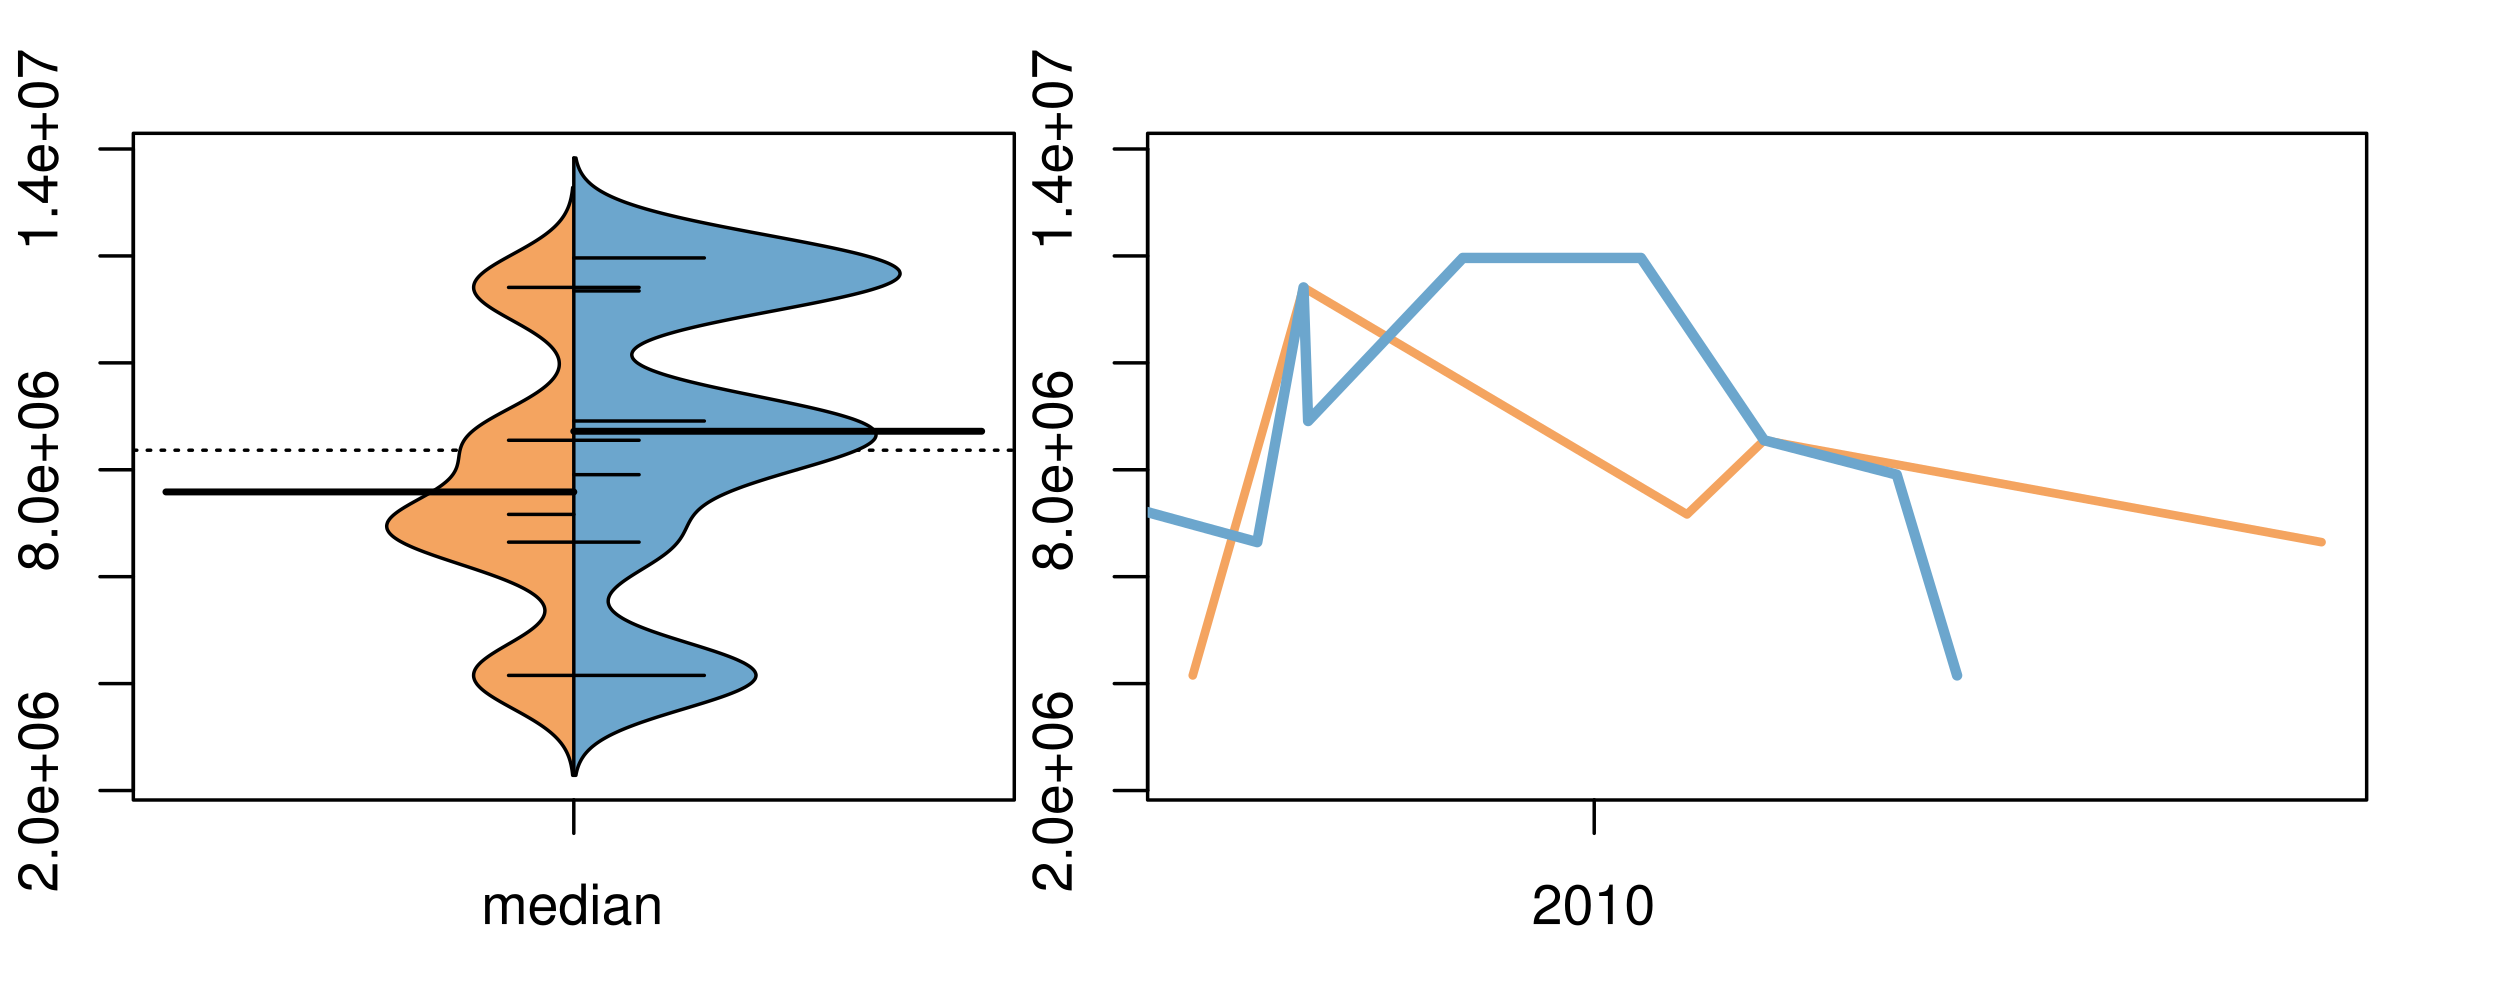 <?xml version="1.0" encoding="UTF-8"?>
<svg xmlns="http://www.w3.org/2000/svg" xmlns:xlink="http://www.w3.org/1999/xlink" width="540pt" height="216pt" viewBox="0 0 540 216" version="1.1">
<defs>
<g>
<symbol overflow="visible" id="glyph0-0">
<path style="stroke:none;" d="M -1.047 -6.078 L -1.047 -1.594 C -1.734 -1.703 -2.188 -2.094 -2.797 -3.125 L -3.438 -4.328 C -4.094 -5.516 -4.969 -6.125 -6.016 -6.125 C -6.719 -6.125 -7.375 -5.844 -7.844 -5.344 C -8.297 -4.844 -8.516 -4.219 -8.516 -3.406 C -8.516 -2.328 -8.125 -1.531 -7.406 -1.062 C -6.953 -0.75 -6.422 -0.625 -5.562 -0.594 L -5.562 -1.656 C -6.125 -1.688 -6.484 -1.766 -6.75 -1.906 C -7.266 -2.188 -7.578 -2.734 -7.578 -3.375 C -7.578 -4.328 -6.906 -5.047 -5.984 -5.047 C -5.312 -5.047 -4.734 -4.656 -4.312 -3.906 L -3.688 -2.797 C -2.672 -1.016 -1.875 -0.5 0 -0.406 L 0 -6.078 Z M -1.047 -6.078 "/>
</symbol>
<symbol overflow="visible" id="glyph0-1">
<path style="stroke:none;" d="M -1.25 -2.297 L -1.25 -1.047 L 0 -1.047 L 0 -2.297 Z M -1.25 -2.297 "/>
</symbol>
<symbol overflow="visible" id="glyph0-2">
<path style="stroke:none;" d="M -8.516 -3.297 C -8.516 -2.516 -8.156 -1.781 -7.578 -1.344 C -6.828 -0.797 -5.688 -0.516 -4.109 -0.516 C -1.25 -0.516 0.281 -1.469 0.281 -3.297 C 0.281 -5.094 -1.25 -6.078 -4.047 -6.078 C -5.703 -6.078 -6.797 -5.812 -7.578 -5.25 C -8.172 -4.812 -8.516 -4.109 -8.516 -3.297 Z M -7.578 -3.297 C -7.578 -4.438 -6.422 -5 -4.141 -5 C -1.734 -5 -0.594 -4.453 -0.594 -3.281 C -0.594 -2.156 -1.781 -1.594 -4.109 -1.594 C -6.438 -1.594 -7.578 -2.156 -7.578 -3.297 Z M -7.578 -3.297 "/>
</symbol>
<symbol overflow="visible" id="glyph0-3">
<path style="stroke:none;" d="M -2.812 -6.156 C -3.766 -6.156 -4.344 -6.078 -4.812 -5.906 C -5.844 -5.5 -6.469 -4.531 -6.469 -3.359 C -6.469 -1.609 -5.125 -0.484 -3.062 -0.484 C -1 -0.484 0.281 -1.578 0.281 -3.344 C 0.281 -4.781 -0.547 -5.766 -1.906 -6.031 L -1.906 -5.016 C -1.078 -4.734 -0.641 -4.172 -0.641 -3.375 C -0.641 -2.734 -0.938 -2.203 -1.469 -1.859 C -1.828 -1.625 -2.188 -1.531 -2.812 -1.531 Z M -3.625 -1.547 C -4.781 -1.625 -5.547 -2.344 -5.547 -3.344 C -5.547 -4.328 -4.734 -5.094 -3.703 -5.094 C -3.672 -5.094 -3.641 -5.094 -3.625 -5.078 Z M -3.625 -1.547 "/>
</symbol>
<symbol overflow="visible" id="glyph0-4">
<path style="stroke:none;" d="M -3.203 -6.406 L -3.203 -3.922 L -5.688 -3.922 L -5.688 -3.078 L -3.203 -3.078 L -3.203 -0.594 L -2.359 -0.594 L -2.359 -3.078 L 0.125 -3.078 L 0.125 -3.922 L -2.359 -3.922 L -2.359 -6.406 Z M -3.203 -6.406 "/>
</symbol>
<symbol overflow="visible" id="glyph0-5">
<path style="stroke:none;" d="M -6.281 -5.969 C -7.688 -5.766 -8.516 -4.859 -8.516 -3.562 C -8.516 -2.625 -8.047 -1.781 -7.297 -1.281 C -6.469 -0.75 -5.422 -0.516 -3.875 -0.516 C -2.453 -0.516 -1.531 -0.734 -0.781 -1.234 C -0.094 -1.688 0.281 -2.438 0.281 -3.375 C 0.281 -4.984 -0.922 -6.156 -2.594 -6.156 C -4.172 -6.156 -5.297 -5.078 -5.297 -3.547 C -5.297 -2.719 -4.969 -2.047 -4.344 -1.594 C -6.422 -1.609 -7.578 -2.281 -7.578 -3.484 C -7.578 -4.234 -7.109 -4.75 -6.281 -4.922 Z M -4.359 -3.422 C -4.359 -4.438 -3.641 -5.078 -2.516 -5.078 C -1.438 -5.078 -0.656 -4.359 -0.656 -3.391 C -0.656 -2.406 -1.469 -1.656 -2.562 -1.656 C -3.625 -1.656 -4.359 -2.375 -4.359 -3.422 Z M -4.359 -3.422 "/>
</symbol>
<symbol overflow="visible" id="glyph0-6">
<path style="stroke:none;" d="M -4.469 -4.688 C -5 -5.562 -5.438 -5.859 -6.234 -5.859 C -7.578 -5.859 -8.516 -4.812 -8.516 -3.297 C -8.516 -1.797 -7.578 -0.75 -6.234 -0.75 C -5.453 -0.75 -5.016 -1.031 -4.469 -1.891 C -4.016 -0.922 -3.297 -0.438 -2.359 -0.438 C -0.797 -0.438 0.281 -1.625 0.281 -3.297 C 0.281 -4.984 -0.797 -6.156 -2.359 -6.156 C -3.297 -6.156 -4.016 -5.672 -4.469 -4.688 Z M -7.578 -3.297 C -7.578 -4.203 -7.047 -4.781 -6.219 -4.781 C -5.422 -4.781 -4.891 -4.188 -4.891 -3.297 C -4.891 -2.406 -5.422 -1.828 -6.234 -1.828 C -7.047 -1.828 -7.578 -2.406 -7.578 -3.297 Z M -4.016 -3.297 C -4.016 -4.359 -3.344 -5.078 -2.344 -5.078 C -1.328 -5.078 -0.656 -4.359 -0.656 -3.281 C -0.656 -2.25 -1.344 -1.531 -2.344 -1.531 C -3.344 -1.531 -4.016 -2.25 -4.016 -3.297 Z M -4.016 -3.297 "/>
</symbol>
<symbol overflow="visible" id="glyph0-7">
<path style="stroke:none;" d="M -6.062 -3.109 L 0 -3.109 L 0 -4.156 L -8.516 -4.156 L -8.516 -3.469 C -7.203 -3.094 -7.016 -2.859 -6.812 -1.219 L -6.062 -1.219 Z M -6.062 -3.109 "/>
</symbol>
<symbol overflow="visible" id="glyph0-8">
<path style="stroke:none;" d="M -2.047 -3.922 L 0 -3.922 L 0 -4.984 L -2.047 -4.984 L -2.047 -6.234 L -2.984 -6.234 L -2.984 -4.984 L -8.516 -4.984 L -8.516 -4.203 L -3.156 -0.344 L -2.047 -0.344 Z M -2.984 -3.922 L -2.984 -1.266 L -6.703 -3.922 Z M -2.984 -3.922 "/>
</symbol>
<symbol overflow="visible" id="glyph0-9">
<path style="stroke:none;" d="M -8.516 -6.234 L -8.516 -0.547 L -7.469 -0.547 L -7.469 -5.141 C -4.578 -3.125 -2.797 -2.297 0 -1.656 L 0 -2.781 C -2.719 -3.25 -5.062 -4.312 -7.625 -6.234 Z M -8.516 -6.234 "/>
</symbol>
<symbol overflow="visible" id="glyph0-10">
<path style="stroke:none;" d="M -8.75 -5.938 L -8.75 -4.938 L -5.5 -4.938 C -6.125 -4.531 -6.469 -3.859 -6.469 -3.016 C -6.469 -1.375 -5.156 -0.312 -3.156 -0.312 C -1.031 -0.312 0.281 -1.359 0.281 -3.047 C 0.281 -3.906 -0.047 -4.516 -0.828 -5.047 L 0 -5.047 L 0 -5.938 Z M -5.531 -3.188 C -5.531 -4.266 -4.578 -4.938 -3.078 -4.938 C -1.625 -4.938 -0.656 -4.25 -0.656 -3.188 C -0.656 -2.094 -1.625 -1.359 -3.094 -1.359 C -4.562 -1.359 -5.531 -2.094 -5.531 -3.188 Z M -5.531 -3.188 "/>
</symbol>
<symbol overflow="visible" id="glyph0-11">
<path style="stroke:none;" d="M -6.281 -3.094 L -6.281 -2.047 L -7.266 -2.047 C -7.688 -2.047 -7.906 -2.297 -7.906 -2.75 C -7.906 -2.828 -7.906 -2.875 -7.891 -3.094 L -8.719 -3.094 C -8.766 -2.875 -8.781 -2.734 -8.781 -2.531 C -8.781 -1.609 -8.25 -1.062 -7.359 -1.062 L -6.281 -1.062 L -6.281 -0.219 L -5.469 -0.219 L -5.469 -1.062 L 0 -1.062 L 0 -2.047 L -5.469 -2.047 L -5.469 -3.094 Z M -6.281 -3.094 "/>
</symbol>
<symbol overflow="visible" id="glyph0-12">
<path style="stroke:none;" d="M 1.516 -6.938 L 1.516 0.266 L 2.109 0.266 L 2.109 -6.938 Z M 1.516 -6.938 "/>
</symbol>
<symbol overflow="visible" id="glyph0-13">
<path style="stroke:none;" d="M -6.469 -3.266 C -6.469 -1.5 -5.203 -0.438 -3.094 -0.438 C -0.984 -0.438 0.281 -1.484 0.281 -3.281 C 0.281 -5.047 -0.984 -6.125 -3.047 -6.125 C -5.219 -6.125 -6.469 -5.078 -6.469 -3.266 Z M -5.547 -3.281 C -5.547 -4.406 -4.625 -5.078 -3.062 -5.078 C -1.578 -5.078 -0.641 -4.375 -0.641 -3.281 C -0.641 -2.156 -1.578 -1.469 -3.094 -1.469 C -4.609 -1.469 -5.547 -2.156 -5.547 -3.281 Z M -5.547 -3.281 "/>
</symbol>
<symbol overflow="visible" id="glyph0-14">
<path style="stroke:none;" d="M -8.75 -1.828 L -8.75 -0.812 L 0 -0.812 L 0 -1.828 Z M -8.75 -1.828 "/>
</symbol>
<symbol overflow="visible" id="glyph0-15">
<path style="stroke:none;" d="M 0 -3.422 L -6.281 -5.828 L -6.281 -4.703 L -1.188 -2.922 L -6.281 -1.25 L -6.281 -0.125 L 0 -2.328 Z M 0 -3.422 "/>
</symbol>
<symbol overflow="visible" id="glyph0-16">
<path style="stroke:none;" d="M -0.594 -6.422 C -0.562 -6.312 -0.562 -6.266 -0.562 -6.203 C -0.562 -5.859 -0.75 -5.656 -1.062 -5.656 L -4.75 -5.656 C -5.875 -5.656 -6.469 -4.844 -6.469 -3.297 C -6.469 -2.391 -6.203 -1.625 -5.734 -1.219 C -5.406 -0.922 -5.047 -0.797 -4.422 -0.781 L -4.422 -1.781 C -5.203 -1.875 -5.547 -2.328 -5.547 -3.266 C -5.547 -4.156 -5.203 -4.672 -4.609 -4.672 L -4.344 -4.672 C -3.922 -4.672 -3.75 -4.422 -3.641 -3.625 C -3.469 -2.203 -3.422 -1.984 -3.266 -1.609 C -2.969 -0.875 -2.406 -0.5 -1.578 -0.5 C -0.438 -0.5 0.281 -1.297 0.281 -2.562 C 0.281 -3.359 0 -4 -0.641 -4.703 C -0.016 -4.781 0.281 -5.094 0.281 -5.734 C 0.281 -5.938 0.25 -6.094 0.172 -6.422 Z M -1.984 -4.672 C -1.641 -4.672 -1.438 -4.578 -1.156 -4.266 C -0.797 -3.859 -0.594 -3.375 -0.594 -2.781 C -0.594 -2 -0.969 -1.547 -1.609 -1.547 C -2.266 -1.547 -2.609 -1.984 -2.766 -3.062 C -2.906 -4.109 -2.953 -4.328 -3.109 -4.672 Z M -1.984 -4.672 "/>
</symbol>
<symbol overflow="visible" id="glyph0-17">
<path style="stroke:none;" d="M 0 -5.781 L -6.281 -5.781 L -6.281 -4.781 L -2.719 -4.781 C -1.438 -4.781 -0.594 -4.109 -0.594 -3.078 C -0.594 -2.281 -1.078 -1.781 -1.844 -1.781 L -6.281 -1.781 L -6.281 -0.781 L -1.438 -0.781 C -0.391 -0.781 0.281 -1.562 0.281 -2.781 C 0.281 -3.703 -0.047 -4.297 -0.875 -4.891 L 0 -4.891 Z M 0 -5.781 "/>
</symbol>
<symbol overflow="visible" id="glyph1-0">
<path style="stroke:none;" d="M 0.844 -6.281 L 0.844 0 L 1.844 0 L 1.844 -3.953 C 1.844 -4.859 2.516 -5.594 3.328 -5.594 C 4.062 -5.594 4.484 -5.141 4.484 -4.328 L 4.484 0 L 5.5 0 L 5.5 -3.953 C 5.5 -4.859 6.156 -5.594 6.969 -5.594 C 7.703 -5.594 8.141 -5.125 8.141 -4.328 L 8.141 0 L 9.141 0 L 9.141 -4.719 C 9.141 -5.844 8.5 -6.469 7.312 -6.469 C 6.484 -6.469 5.969 -6.219 5.391 -5.516 C 5.016 -6.188 4.516 -6.469 3.703 -6.469 C 2.859 -6.469 2.297 -6.156 1.766 -5.406 L 1.766 -6.281 Z M 0.844 -6.281 "/>
</symbol>
<symbol overflow="visible" id="glyph1-1">
<path style="stroke:none;" d="M 6.156 -2.812 C 6.156 -3.766 6.078 -4.344 5.906 -4.812 C 5.5 -5.844 4.531 -6.469 3.359 -6.469 C 1.609 -6.469 0.484 -5.125 0.484 -3.062 C 0.484 -1 1.578 0.281 3.344 0.281 C 4.781 0.281 5.766 -0.547 6.031 -1.906 L 5.016 -1.906 C 4.734 -1.078 4.172 -0.641 3.375 -0.641 C 2.734 -0.641 2.203 -0.938 1.859 -1.469 C 1.625 -1.828 1.531 -2.188 1.531 -2.812 Z M 1.547 -3.625 C 1.625 -4.781 2.344 -5.547 3.344 -5.547 C 4.328 -5.547 5.094 -4.734 5.094 -3.703 C 5.094 -3.672 5.094 -3.641 5.078 -3.625 Z M 1.547 -3.625 "/>
</symbol>
<symbol overflow="visible" id="glyph1-2">
<path style="stroke:none;" d="M 5.938 -8.75 L 4.938 -8.75 L 4.938 -5.5 C 4.531 -6.125 3.859 -6.469 3.016 -6.469 C 1.375 -6.469 0.312 -5.156 0.312 -3.156 C 0.312 -1.031 1.359 0.281 3.047 0.281 C 3.906 0.281 4.516 -0.047 5.047 -0.828 L 5.047 0 L 5.938 0 Z M 3.188 -5.531 C 4.266 -5.531 4.938 -4.578 4.938 -3.078 C 4.938 -1.625 4.25 -0.656 3.188 -0.656 C 2.094 -0.656 1.359 -1.625 1.359 -3.094 C 1.359 -4.562 2.094 -5.531 3.188 -5.531 Z M 3.188 -5.531 "/>
</symbol>
<symbol overflow="visible" id="glyph1-3">
<path style="stroke:none;" d="M 1.797 -6.281 L 0.797 -6.281 L 0.797 0 L 1.797 0 Z M 1.797 -8.75 L 0.797 -8.75 L 0.797 -7.484 L 1.797 -7.484 Z M 1.797 -8.75 "/>
</symbol>
<symbol overflow="visible" id="glyph1-4">
<path style="stroke:none;" d="M 6.422 -0.594 C 6.312 -0.562 6.266 -0.562 6.203 -0.562 C 5.859 -0.562 5.656 -0.75 5.656 -1.062 L 5.656 -4.75 C 5.656 -5.875 4.844 -6.469 3.297 -6.469 C 2.391 -6.469 1.625 -6.203 1.219 -5.734 C 0.922 -5.406 0.797 -5.047 0.781 -4.422 L 1.781 -4.422 C 1.875 -5.203 2.328 -5.547 3.266 -5.547 C 4.156 -5.547 4.672 -5.203 4.672 -4.609 L 4.672 -4.344 C 4.672 -3.922 4.422 -3.75 3.625 -3.641 C 2.203 -3.469 1.984 -3.422 1.609 -3.266 C 0.875 -2.969 0.5 -2.406 0.5 -1.578 C 0.5 -0.438 1.297 0.281 2.562 0.281 C 3.359 0.281 4 0 4.703 -0.641 C 4.781 -0.016 5.094 0.281 5.734 0.281 C 5.938 0.281 6.094 0.25 6.422 0.172 Z M 4.672 -1.984 C 4.672 -1.641 4.578 -1.438 4.266 -1.156 C 3.859 -0.797 3.375 -0.594 2.781 -0.594 C 2 -0.594 1.547 -0.969 1.547 -1.609 C 1.547 -2.266 1.984 -2.609 3.062 -2.766 C 4.109 -2.906 4.328 -2.953 4.672 -3.109 Z M 4.672 -1.984 "/>
</symbol>
<symbol overflow="visible" id="glyph1-5">
<path style="stroke:none;" d="M 0.844 -6.281 L 0.844 0 L 1.844 0 L 1.844 -3.469 C 1.844 -4.75 2.516 -5.594 3.547 -5.594 C 4.344 -5.594 4.844 -5.109 4.844 -4.359 L 4.844 0 L 5.844 0 L 5.844 -4.75 C 5.844 -5.797 5.062 -6.469 3.859 -6.469 C 2.922 -6.469 2.312 -6.109 1.766 -5.234 L 1.766 -6.281 Z M 0.844 -6.281 "/>
</symbol>
<symbol overflow="visible" id="glyph1-6">
<path style="stroke:none;" d="M 6.078 -1.047 L 1.594 -1.047 C 1.703 -1.734 2.094 -2.188 3.125 -2.797 L 4.328 -3.438 C 5.516 -4.094 6.125 -4.969 6.125 -6.016 C 6.125 -6.719 5.844 -7.375 5.344 -7.844 C 4.844 -8.297 4.219 -8.516 3.406 -8.516 C 2.328 -8.516 1.531 -8.125 1.062 -7.406 C 0.75 -6.953 0.625 -6.422 0.594 -5.562 L 1.656 -5.562 C 1.688 -6.125 1.766 -6.484 1.906 -6.75 C 2.188 -7.266 2.734 -7.578 3.375 -7.578 C 4.328 -7.578 5.047 -6.906 5.047 -5.984 C 5.047 -5.312 4.656 -4.734 3.906 -4.312 L 2.797 -3.688 C 1.016 -2.672 0.5 -1.875 0.406 0 L 6.078 0 Z M 6.078 -1.047 "/>
</symbol>
<symbol overflow="visible" id="glyph1-7">
<path style="stroke:none;" d="M 3.297 -8.516 C 2.516 -8.516 1.781 -8.156 1.344 -7.578 C 0.797 -6.828 0.516 -5.688 0.516 -4.109 C 0.516 -1.25 1.469 0.281 3.297 0.281 C 5.094 0.281 6.078 -1.25 6.078 -4.047 C 6.078 -5.703 5.812 -6.797 5.25 -7.578 C 4.812 -8.172 4.109 -8.516 3.297 -8.516 Z M 3.297 -7.578 C 4.438 -7.578 5 -6.422 5 -4.141 C 5 -1.734 4.453 -0.594 3.281 -0.594 C 2.156 -0.594 1.594 -1.781 1.594 -4.109 C 1.594 -6.438 2.156 -7.578 3.297 -7.578 Z M 3.297 -7.578 "/>
</symbol>
<symbol overflow="visible" id="glyph1-8">
<path style="stroke:none;" d="M 3.109 -6.062 L 3.109 0 L 4.156 0 L 4.156 -8.516 L 3.469 -8.516 C 3.094 -7.203 2.859 -7.016 1.219 -6.812 L 1.219 -6.062 Z M 3.109 -6.062 "/>
</symbol>
</g>
<clipPath id="clip1">
  <path d="M 28.801 28.801 L 220.086 28.801 L 220.086 173.801 L 28.801 173.801 Z M 28.801 28.801 "/>
</clipPath>
<clipPath id="clip2">
  <path d="M 247.887 28.801 L 512.199 28.801 L 512.199 173.801 L 247.887 173.801 Z M 247.887 28.801 "/>
</clipPath>
<clipPath id="clip3">
  <path d="M 233.484 14.398 L 526.598 14.398 L 526.598 188.199 L 233.484 188.199 Z M 233.484 14.398 "/>
</clipPath>
<clipPath id="clip4">
  <path d="M 247.887 28.801 L 512.199 28.801 L 512.199 173.801 L 247.887 173.801 Z M 247.887 28.801 "/>
</clipPath>
</defs>
<g id="surface986">
<path style="fill:none;stroke-width:0.75;stroke-linecap:round;stroke-linejoin:round;stroke:rgb(0%,0%,0%);stroke-opacity:1;stroke-miterlimit:10;" d="M 28.801 172.801 L 219.086 172.801 L 219.086 28.801 L 28.801 28.801 L 28.801 172.801 "/>
<path style="fill:none;stroke-width:0.75;stroke-linecap:round;stroke-linejoin:round;stroke:rgb(0%,0%,0%);stroke-opacity:1;stroke-miterlimit:10;" d="M 28.801 170.754 L 28.801 32.184 "/>
<path style="fill:none;stroke-width:0.75;stroke-linecap:round;stroke-linejoin:round;stroke:rgb(0%,0%,0%);stroke-opacity:1;stroke-miterlimit:10;" d="M 28.801 170.754 L 21.602 170.754 "/>
<path style="fill:none;stroke-width:0.75;stroke-linecap:round;stroke-linejoin:round;stroke:rgb(0%,0%,0%);stroke-opacity:1;stroke-miterlimit:10;" d="M 28.801 147.656 L 21.602 147.656 "/>
<path style="fill:none;stroke-width:0.75;stroke-linecap:round;stroke-linejoin:round;stroke:rgb(0%,0%,0%);stroke-opacity:1;stroke-miterlimit:10;" d="M 28.801 124.562 L 21.602 124.562 "/>
<path style="fill:none;stroke-width:0.75;stroke-linecap:round;stroke-linejoin:round;stroke:rgb(0%,0%,0%);stroke-opacity:1;stroke-miterlimit:10;" d="M 28.801 101.469 L 21.602 101.469 "/>
<path style="fill:none;stroke-width:0.75;stroke-linecap:round;stroke-linejoin:round;stroke:rgb(0%,0%,0%);stroke-opacity:1;stroke-miterlimit:10;" d="M 28.801 78.375 L 21.602 78.375 "/>
<path style="fill:none;stroke-width:0.75;stroke-linecap:round;stroke-linejoin:round;stroke:rgb(0%,0%,0%);stroke-opacity:1;stroke-miterlimit:10;" d="M 28.801 55.281 L 21.602 55.281 "/>
<path style="fill:none;stroke-width:0.75;stroke-linecap:round;stroke-linejoin:round;stroke:rgb(0%,0%,0%);stroke-opacity:1;stroke-miterlimit:10;" d="M 28.801 32.184 L 21.602 32.184 "/>
<g style="fill:rgb(0%,0%,0%);fill-opacity:1;">
  <use xlink:href="#glyph0-0" x="12.396" y="192.754"/>
  <use xlink:href="#glyph0-1" x="12.396" y="186.082"/>
  <use xlink:href="#glyph0-2" x="12.396" y="182.746"/>
  <use xlink:href="#glyph0-3" x="12.396" y="176.074"/>
  <use xlink:href="#glyph0-4" x="12.396" y="169.402"/>
  <use xlink:href="#glyph0-2" x="12.396" y="162.395"/>
  <use xlink:href="#glyph0-5" x="12.396" y="155.723"/>
</g>
<g style="fill:rgb(0%,0%,0%);fill-opacity:1;">
  <use xlink:href="#glyph0-6" x="12.396" y="123.469"/>
  <use xlink:href="#glyph0-1" x="12.396" y="116.797"/>
  <use xlink:href="#glyph0-2" x="12.396" y="113.461"/>
  <use xlink:href="#glyph0-3" x="12.396" y="106.789"/>
  <use xlink:href="#glyph0-4" x="12.396" y="100.117"/>
  <use xlink:href="#glyph0-2" x="12.396" y="93.109"/>
  <use xlink:href="#glyph0-5" x="12.396" y="86.438"/>
</g>
<g style="fill:rgb(0%,0%,0%);fill-opacity:1;">
  <use xlink:href="#glyph0-7" x="12.396" y="54.184"/>
  <use xlink:href="#glyph0-1" x="12.396" y="47.512"/>
  <use xlink:href="#glyph0-8" x="12.396" y="44.176"/>
  <use xlink:href="#glyph0-3" x="12.396" y="37.504"/>
  <use xlink:href="#glyph0-4" x="12.396" y="30.832"/>
  <use xlink:href="#glyph0-2" x="12.396" y="23.824"/>
  <use xlink:href="#glyph0-9" x="12.396" y="17.152"/>
</g>
<path style="fill:none;stroke-width:0.75;stroke-linecap:round;stroke-linejoin:round;stroke:rgb(0%,0%,0%);stroke-opacity:1;stroke-miterlimit:10;" d="M 123.941 172.801 L 123.941 172.801 "/>
<path style="fill:none;stroke-width:0.75;stroke-linecap:round;stroke-linejoin:round;stroke:rgb(0%,0%,0%);stroke-opacity:1;stroke-miterlimit:10;" d="M 123.941 172.801 L 123.941 180 "/>
<g style="fill:rgb(0%,0%,0%);fill-opacity:1;">
  <use xlink:href="#glyph1-0" x="103.941" y="199.596"/>
  <use xlink:href="#glyph1-1" x="113.938" y="199.596"/>
  <use xlink:href="#glyph1-2" x="120.609" y="199.596"/>
  <use xlink:href="#glyph1-3" x="127.281" y="199.596"/>
  <use xlink:href="#glyph1-4" x="129.945" y="199.596"/>
  <use xlink:href="#glyph1-5" x="136.617" y="199.596"/>
</g>
<g clip-path="url(#clip1)" clip-rule="nonzero">
<path style="fill:none;stroke-width:0.75;stroke-linecap:round;stroke-linejoin:round;stroke:rgb(0%,0%,0%);stroke-opacity:1;stroke-dasharray:0.75,2.25;stroke-miterlimit:10;" d="M 28.801 97.25 L 219.086 97.25 "/>
<path style=" stroke:none;fill-rule:nonzero;fill:rgb(95.686%,64.314%,37.647%);fill-opacity:1;" d="M 123.941 40.504 L 123.699 40.504 L 123.672 40.75 L 123.645 41 L 123.613 41.246 L 123.578 41.496 L 123.539 41.746 L 123.5 41.992 L 123.406 42.492 L 123.355 42.738 L 123.297 42.988 L 123.234 43.234 L 123.172 43.484 L 123.098 43.734 L 123.02 43.98 L 122.941 44.23 L 122.852 44.477 L 122.754 44.727 L 122.652 44.977 L 122.543 45.223 L 122.426 45.473 L 122.301 45.719 L 122.168 45.969 L 122.027 46.219 L 121.879 46.465 L 121.719 46.715 L 121.551 46.961 L 121.371 47.211 L 121.188 47.461 L 120.984 47.707 L 120.777 47.957 L 120.559 48.203 L 120.328 48.453 L 120.086 48.703 L 119.836 48.949 L 119.57 49.199 L 119.293 49.445 L 119.008 49.695 L 118.707 49.945 L 118.398 50.191 L 118.078 50.441 L 117.746 50.691 L 117.402 50.938 L 117.047 51.188 L 116.684 51.434 L 116.305 51.684 L 115.922 51.934 L 115.527 52.18 L 115.125 52.43 L 114.711 52.676 L 114.293 52.926 L 113.867 53.176 L 113.434 53.422 L 112.996 53.672 L 112.555 53.918 L 111.656 54.418 L 111.203 54.664 L 110.75 54.914 L 110.301 55.16 L 109.848 55.41 L 109.398 55.66 L 108.953 55.906 L 108.512 56.156 L 108.078 56.402 L 107.652 56.652 L 107.23 56.902 L 106.824 57.148 L 106.426 57.398 L 106.039 57.645 L 105.664 57.895 L 105.309 58.145 L 104.961 58.391 L 104.633 58.641 L 104.328 58.891 L 104.039 59.137 L 103.762 59.387 L 103.516 59.633 L 103.289 59.883 L 103.078 60.133 L 102.898 60.379 L 102.742 60.629 L 102.602 60.875 L 102.492 61.125 L 102.41 61.375 L 102.348 61.621 L 102.312 61.871 L 102.305 62.117 L 102.32 62.367 L 102.359 62.617 L 102.434 62.863 L 102.523 63.113 L 102.637 63.359 L 102.785 63.609 L 102.953 63.859 L 103.137 64.105 L 103.355 64.355 L 103.59 64.602 L 103.844 64.852 L 104.121 65.102 L 104.418 65.348 L 104.73 65.598 L 105.059 65.844 L 105.41 66.094 L 105.77 66.344 L 106.145 66.59 L 106.535 66.84 L 106.938 67.09 L 107.348 67.336 L 107.77 67.586 L 108.195 67.832 L 108.629 68.082 L 109.07 68.332 L 109.512 68.578 L 109.957 68.828 L 110.406 69.074 L 111.305 69.574 L 111.75 69.82 L 112.191 70.07 L 112.633 70.316 L 113.066 70.566 L 113.492 70.816 L 113.914 71.062 L 114.332 71.312 L 114.734 71.559 L 115.133 71.809 L 115.52 72.059 L 115.895 72.305 L 116.262 72.555 L 116.617 72.801 L 116.957 73.051 L 117.285 73.301 L 117.602 73.547 L 117.906 73.797 L 118.191 74.047 L 118.469 74.293 L 118.73 74.543 L 118.973 74.789 L 119.203 75.039 L 119.422 75.289 L 119.621 75.535 L 119.805 75.785 L 119.977 76.031 L 120.129 76.281 L 120.266 76.531 L 120.391 76.777 L 120.5 77.027 L 120.59 77.273 L 120.668 77.523 L 120.727 77.773 L 120.77 78.02 L 120.797 78.27 L 120.812 78.516 L 120.809 78.766 L 120.789 79.016 L 120.758 79.262 L 120.703 79.512 L 120.633 79.758 L 120.555 80.008 L 120.453 80.258 L 120.34 80.504 L 120.211 80.754 L 120.066 81 L 119.902 81.25 L 119.727 81.5 L 119.535 81.746 L 119.324 81.996 L 119.102 82.246 L 118.867 82.492 L 118.613 82.742 L 118.344 82.988 L 118.066 83.238 L 117.766 83.488 L 117.457 83.734 L 117.133 83.984 L 116.797 84.23 L 116.445 84.48 L 116.086 84.73 L 115.711 84.977 L 115.324 85.227 L 114.93 85.473 L 114.523 85.723 L 114.109 85.973 L 113.684 86.219 L 113.254 86.469 L 112.812 86.715 L 112.367 86.965 L 111.918 87.215 L 111.461 87.461 L 111 87.711 L 110.539 87.957 L 109.609 88.457 L 109.145 88.703 L 108.684 88.953 L 108.223 89.199 L 107.766 89.449 L 107.312 89.699 L 106.867 89.945 L 105.992 90.445 L 105.57 90.691 L 105.156 90.941 L 104.754 91.188 L 104.359 91.438 L 103.98 91.688 L 103.613 91.934 L 103.258 92.184 L 102.922 92.43 L 102.598 92.68 L 102.285 92.93 L 101.996 93.176 L 101.715 93.426 L 101.453 93.672 L 101.211 93.922 L 100.98 94.172 L 100.766 94.418 L 100.57 94.668 L 100.391 94.914 L 100.223 95.164 L 100.074 95.414 L 99.941 95.66 L 99.816 95.91 L 99.707 96.156 L 99.613 96.406 L 99.527 96.656 L 99.449 96.902 L 99.387 97.152 L 99.328 97.398 L 99.277 97.648 L 99.234 97.898 L 99.191 98.145 L 99.121 98.645 L 99.086 98.891 L 99.051 99.141 L 99.012 99.387 L 98.969 99.637 L 98.922 99.887 L 98.867 100.133 L 98.805 100.383 L 98.738 100.629 L 98.66 100.879 L 98.566 101.129 L 98.461 101.375 L 98.348 101.625 L 98.215 101.871 L 98.07 102.121 L 97.91 102.371 L 97.73 102.617 L 97.535 102.867 L 97.328 103.113 L 97.098 103.363 L 96.848 103.613 L 96.586 103.859 L 96.305 104.109 L 96.004 104.355 L 95.691 104.605 L 95.359 104.855 L 95.012 105.102 L 94.648 105.352 L 94.277 105.602 L 93.883 105.848 L 93.48 106.098 L 93.07 106.344 L 92.648 106.594 L 92.215 106.844 L 91.781 107.09 L 91.336 107.34 L 90.891 107.586 L 89.992 108.086 L 89.543 108.332 L 89.098 108.582 L 88.656 108.828 L 88.223 109.078 L 87.801 109.328 L 87.383 109.574 L 86.984 109.824 L 86.598 110.07 L 86.219 110.32 L 85.867 110.57 L 85.535 110.816 L 85.219 111.066 L 84.926 111.312 L 84.66 111.562 L 84.414 111.812 L 84.199 112.059 L 84.016 112.309 L 83.855 112.555 L 83.723 112.805 L 83.633 113.055 L 83.566 113.301 L 83.527 113.551 L 83.535 113.801 L 83.57 114.047 L 83.633 114.297 L 83.742 114.543 L 83.883 114.793 L 84.051 115.043 L 84.258 115.289 L 84.504 115.539 L 84.773 115.785 L 85.082 116.035 L 85.43 116.285 L 85.801 116.531 L 86.203 116.781 L 86.645 117.027 L 87.109 117.277 L 87.598 117.527 L 88.125 117.773 L 88.672 118.023 L 89.238 118.27 L 89.836 118.52 L 90.457 118.77 L 91.09 119.016 L 91.75 119.266 L 92.426 119.512 L 93.113 119.762 L 93.816 120.012 L 94.531 120.258 L 95.258 120.508 L 95.992 120.754 L 97.484 121.254 L 98.238 121.5 L 99.746 122 L 100.504 122.246 L 101.254 122.496 L 102 122.742 L 102.746 122.992 L 103.48 123.242 L 104.207 123.488 L 104.926 123.738 L 105.633 123.984 L 106.324 124.234 L 107.008 124.484 L 107.676 124.73 L 108.324 124.98 L 108.957 125.227 L 109.578 125.477 L 110.172 125.727 L 110.75 125.973 L 111.312 126.223 L 111.852 126.469 L 112.363 126.719 L 112.863 126.969 L 113.336 127.215 L 113.781 127.465 L 114.211 127.711 L 114.617 127.961 L 114.988 128.211 L 115.344 128.457 L 115.68 128.707 L 115.98 128.953 L 116.258 129.203 L 116.52 129.453 L 116.746 129.699 L 116.949 129.949 L 117.133 130.199 L 117.285 130.445 L 117.414 130.695 L 117.523 130.941 L 117.605 131.191 L 117.656 131.441 L 117.691 131.688 L 117.703 131.938 L 117.68 132.184 L 117.645 132.434 L 117.586 132.684 L 117.496 132.93 L 117.387 133.18 L 117.262 133.426 L 117.105 133.676 L 116.934 133.926 L 116.746 134.172 L 116.531 134.422 L 116.297 134.668 L 116.051 134.918 L 115.781 135.168 L 115.496 135.414 L 115.195 135.664 L 114.879 135.91 L 114.543 136.16 L 114.199 136.41 L 113.84 136.656 L 113.469 136.906 L 113.086 137.156 L 112.695 137.402 L 112.293 137.652 L 111.887 137.898 L 111.473 138.148 L 111.055 138.398 L 110.629 138.645 L 110.203 138.895 L 109.773 139.141 L 108.922 139.641 L 108.496 139.887 L 108.074 140.137 L 107.66 140.383 L 107.25 140.633 L 106.852 140.883 L 106.461 141.129 L 106.078 141.379 L 105.711 141.625 L 105.355 141.875 L 105.012 142.125 L 104.688 142.371 L 104.379 142.621 L 104.086 142.867 L 103.812 143.117 L 103.562 143.367 L 103.332 143.613 L 103.117 143.863 L 102.934 144.109 L 102.77 144.359 L 102.625 144.609 L 102.512 144.855 L 102.422 145.105 L 102.352 145.355 L 102.312 145.602 L 102.297 145.852 L 102.305 146.098 L 102.34 146.348 L 102.406 146.598 L 102.488 146.844 L 102.598 147.094 L 102.738 147.34 L 102.895 147.59 L 103.074 147.84 L 103.285 148.086 L 103.516 148.336 L 103.762 148.582 L 104.035 148.832 L 104.328 149.082 L 104.633 149.328 L 104.961 149.578 L 105.305 149.824 L 105.664 150.074 L 106.039 150.324 L 106.426 150.57 L 106.824 150.82 L 107.23 151.066 L 107.652 151.316 L 108.078 151.566 L 108.512 151.812 L 108.953 152.062 L 109.398 152.309 L 109.848 152.559 L 110.301 152.809 L 110.75 153.055 L 111.656 153.555 L 112.105 153.801 L 112.555 154.051 L 112.996 154.297 L 113.434 154.547 L 113.867 154.797 L 114.293 155.043 L 114.711 155.293 L 115.125 155.539 L 115.527 155.789 L 115.922 156.039 L 116.305 156.285 L 116.684 156.535 L 117.047 156.781 L 117.402 157.031 L 117.746 157.281 L 118.078 157.527 L 118.398 157.777 L 118.707 158.023 L 119.008 158.273 L 119.293 158.523 L 119.57 158.77 L 119.836 159.02 L 120.086 159.266 L 120.328 159.516 L 120.559 159.766 L 120.777 160.012 L 120.984 160.262 L 121.188 160.508 L 121.371 160.758 L 121.551 161.008 L 121.719 161.254 L 121.879 161.504 L 122.027 161.754 L 122.168 162 L 122.301 162.25 L 122.426 162.496 L 122.543 162.746 L 122.652 162.996 L 122.754 163.242 L 122.852 163.492 L 122.941 163.738 L 123.098 164.238 L 123.172 164.484 L 123.234 164.734 L 123.297 164.98 L 123.355 165.23 L 123.406 165.48 L 123.453 165.727 L 123.5 165.977 L 123.539 166.223 L 123.578 166.473 L 123.613 166.723 L 123.645 166.969 L 123.672 167.219 L 123.699 167.465 L 123.941 167.465 Z M 123.941 40.504 "/>
<path style="fill:none;stroke-width:0.75;stroke-linecap:round;stroke-linejoin:round;stroke:rgb(0%,0%,0%);stroke-opacity:1;stroke-miterlimit:10;" d="M 123.941 40.504 L 123.699 40.504 L 123.672 40.75 L 123.645 41 L 123.613 41.246 L 123.578 41.496 L 123.539 41.746 L 123.5 41.992 L 123.406 42.492 L 123.355 42.738 L 123.297 42.988 L 123.234 43.234 L 123.172 43.484 L 123.098 43.734 L 123.02 43.98 L 122.941 44.23 L 122.852 44.477 L 122.754 44.727 L 122.652 44.977 L 122.543 45.223 L 122.426 45.473 L 122.301 45.719 L 122.168 45.969 L 122.027 46.219 L 121.879 46.465 L 121.719 46.715 L 121.551 46.961 L 121.371 47.211 L 121.188 47.461 L 120.984 47.707 L 120.777 47.957 L 120.559 48.203 L 120.328 48.453 L 120.086 48.703 L 119.836 48.949 L 119.57 49.199 L 119.293 49.445 L 119.008 49.695 L 118.707 49.945 L 118.398 50.191 L 118.078 50.441 L 117.746 50.691 L 117.402 50.938 L 117.047 51.188 L 116.684 51.434 L 116.305 51.684 L 115.922 51.934 L 115.527 52.18 L 115.125 52.43 L 114.711 52.676 L 114.293 52.926 L 113.867 53.176 L 113.434 53.422 L 112.996 53.672 L 112.555 53.918 L 111.656 54.418 L 111.203 54.664 L 110.75 54.914 L 110.301 55.16 L 109.848 55.41 L 109.398 55.66 L 108.953 55.906 L 108.512 56.156 L 108.078 56.402 L 107.652 56.652 L 107.23 56.902 L 106.824 57.148 L 106.426 57.398 L 106.039 57.645 L 105.664 57.895 L 105.309 58.145 L 104.961 58.391 L 104.633 58.641 L 104.328 58.891 L 104.039 59.137 L 103.762 59.387 L 103.516 59.633 L 103.289 59.883 L 103.078 60.133 L 102.898 60.379 L 102.742 60.629 L 102.602 60.875 L 102.492 61.125 L 102.41 61.375 L 102.348 61.621 L 102.312 61.871 L 102.305 62.117 L 102.32 62.367 L 102.359 62.617 L 102.434 62.863 L 102.523 63.113 L 102.637 63.359 L 102.785 63.609 L 102.953 63.859 L 103.137 64.105 L 103.355 64.355 L 103.59 64.602 L 103.844 64.852 L 104.121 65.102 L 104.418 65.348 L 104.73 65.598 L 105.059 65.844 L 105.41 66.094 L 105.77 66.344 L 106.145 66.59 L 106.535 66.84 L 106.938 67.09 L 107.348 67.336 L 107.77 67.586 L 108.195 67.832 L 108.629 68.082 L 109.07 68.332 L 109.512 68.578 L 109.957 68.828 L 110.406 69.074 L 111.305 69.574 L 111.75 69.82 L 112.191 70.07 L 112.633 70.316 L 113.066 70.566 L 113.492 70.816 L 113.914 71.062 L 114.332 71.312 L 114.734 71.559 L 115.133 71.809 L 115.52 72.059 L 115.895 72.305 L 116.262 72.555 L 116.617 72.801 L 116.957 73.051 L 117.285 73.301 L 117.602 73.547 L 117.906 73.797 L 118.191 74.047 L 118.469 74.293 L 118.73 74.543 L 118.973 74.789 L 119.203 75.039 L 119.422 75.289 L 119.621 75.535 L 119.805 75.785 L 119.977 76.031 L 120.129 76.281 L 120.266 76.531 L 120.391 76.777 L 120.5 77.027 L 120.59 77.273 L 120.668 77.523 L 120.727 77.773 L 120.77 78.02 L 120.797 78.27 L 120.812 78.516 L 120.809 78.766 L 120.789 79.016 L 120.758 79.262 L 120.703 79.512 L 120.633 79.758 L 120.555 80.008 L 120.453 80.258 L 120.34 80.504 L 120.211 80.754 L 120.066 81 L 119.902 81.25 L 119.727 81.5 L 119.535 81.746 L 119.324 81.996 L 119.102 82.246 L 118.867 82.492 L 118.613 82.742 L 118.344 82.988 L 118.066 83.238 L 117.766 83.488 L 117.457 83.734 L 117.133 83.984 L 116.797 84.23 L 116.445 84.48 L 116.086 84.73 L 115.711 84.977 L 115.324 85.227 L 114.93 85.473 L 114.523 85.723 L 114.109 85.973 L 113.684 86.219 L 113.254 86.469 L 112.812 86.715 L 112.367 86.965 L 111.918 87.215 L 111.461 87.461 L 111 87.711 L 110.539 87.957 L 109.609 88.457 L 109.145 88.703 L 108.684 88.953 L 108.223 89.199 L 107.766 89.449 L 107.312 89.699 L 106.867 89.945 L 105.992 90.445 L 105.57 90.691 L 105.156 90.941 L 104.754 91.188 L 104.359 91.438 L 103.98 91.688 L 103.613 91.934 L 103.258 92.184 L 102.922 92.43 L 102.598 92.68 L 102.285 92.93 L 101.996 93.176 L 101.715 93.426 L 101.453 93.672 L 101.211 93.922 L 100.98 94.172 L 100.766 94.418 L 100.57 94.668 L 100.391 94.914 L 100.223 95.164 L 100.074 95.414 L 99.941 95.66 L 99.816 95.91 L 99.707 96.156 L 99.613 96.406 L 99.527 96.656 L 99.449 96.902 L 99.387 97.152 L 99.328 97.398 L 99.277 97.648 L 99.234 97.898 L 99.191 98.145 L 99.121 98.645 L 99.086 98.891 L 99.051 99.141 L 99.012 99.387 L 98.969 99.637 L 98.922 99.887 L 98.867 100.133 L 98.805 100.383 L 98.738 100.629 L 98.66 100.879 L 98.566 101.129 L 98.461 101.375 L 98.348 101.625 L 98.215 101.871 L 98.07 102.121 L 97.91 102.371 L 97.73 102.617 L 97.535 102.867 L 97.328 103.113 L 97.098 103.363 L 96.848 103.613 L 96.586 103.859 L 96.305 104.109 L 96.004 104.355 L 95.691 104.605 L 95.359 104.855 L 95.012 105.102 L 94.648 105.352 L 94.277 105.602 L 93.883 105.848 L 93.48 106.098 L 93.07 106.344 L 92.648 106.594 L 92.215 106.844 L 91.781 107.09 L 91.336 107.34 L 90.891 107.586 L 89.992 108.086 L 89.543 108.332 L 89.098 108.582 L 88.656 108.828 L 88.223 109.078 L 87.801 109.328 L 87.383 109.574 L 86.984 109.824 L 86.598 110.07 L 86.219 110.32 L 85.867 110.57 L 85.535 110.816 L 85.219 111.066 L 84.926 111.312 L 84.66 111.562 L 84.414 111.812 L 84.199 112.059 L 84.016 112.309 L 83.855 112.555 L 83.723 112.805 L 83.633 113.055 L 83.566 113.301 L 83.527 113.551 L 83.535 113.801 L 83.57 114.047 L 83.633 114.297 L 83.742 114.543 L 83.883 114.793 L 84.051 115.043 L 84.258 115.289 L 84.504 115.539 L 84.773 115.785 L 85.082 116.035 L 85.43 116.285 L 85.801 116.531 L 86.203 116.781 L 86.645 117.027 L 87.109 117.277 L 87.598 117.527 L 88.125 117.773 L 88.672 118.023 L 89.238 118.27 L 89.836 118.52 L 90.457 118.77 L 91.09 119.016 L 91.75 119.266 L 92.426 119.512 L 93.113 119.762 L 93.816 120.012 L 94.531 120.258 L 95.258 120.508 L 95.992 120.754 L 97.484 121.254 L 98.238 121.5 L 99.746 122 L 100.504 122.246 L 101.254 122.496 L 102 122.742 L 102.746 122.992 L 103.48 123.242 L 104.207 123.488 L 104.926 123.738 L 105.633 123.984 L 106.324 124.234 L 107.008 124.484 L 107.676 124.73 L 108.324 124.98 L 108.957 125.227 L 109.578 125.477 L 110.172 125.727 L 110.75 125.973 L 111.312 126.223 L 111.852 126.469 L 112.363 126.719 L 112.863 126.969 L 113.336 127.215 L 113.781 127.465 L 114.211 127.711 L 114.617 127.961 L 114.988 128.211 L 115.344 128.457 L 115.68 128.707 L 115.98 128.953 L 116.258 129.203 L 116.52 129.453 L 116.746 129.699 L 116.949 129.949 L 117.133 130.199 L 117.285 130.445 L 117.414 130.695 L 117.523 130.941 L 117.605 131.191 L 117.656 131.441 L 117.691 131.688 L 117.703 131.938 L 117.68 132.184 L 117.645 132.434 L 117.586 132.684 L 117.496 132.93 L 117.387 133.18 L 117.262 133.426 L 117.105 133.676 L 116.934 133.926 L 116.746 134.172 L 116.531 134.422 L 116.297 134.668 L 116.051 134.918 L 115.781 135.168 L 115.496 135.414 L 115.195 135.664 L 114.879 135.91 L 114.543 136.16 L 114.199 136.41 L 113.84 136.656 L 113.469 136.906 L 113.086 137.156 L 112.695 137.402 L 112.293 137.652 L 111.887 137.898 L 111.473 138.148 L 111.055 138.398 L 110.629 138.645 L 110.203 138.895 L 109.773 139.141 L 108.922 139.641 L 108.496 139.887 L 108.074 140.137 L 107.66 140.383 L 107.25 140.633 L 106.852 140.883 L 106.461 141.129 L 106.078 141.379 L 105.711 141.625 L 105.355 141.875 L 105.012 142.125 L 104.688 142.371 L 104.379 142.621 L 104.086 142.867 L 103.812 143.117 L 103.562 143.367 L 103.332 143.613 L 103.117 143.863 L 102.934 144.109 L 102.77 144.359 L 102.625 144.609 L 102.512 144.855 L 102.422 145.105 L 102.352 145.355 L 102.312 145.602 L 102.297 145.852 L 102.305 146.098 L 102.34 146.348 L 102.406 146.598 L 102.488 146.844 L 102.598 147.094 L 102.738 147.34 L 102.895 147.59 L 103.074 147.84 L 103.285 148.086 L 103.516 148.336 L 103.762 148.582 L 104.035 148.832 L 104.328 149.082 L 104.633 149.328 L 104.961 149.578 L 105.305 149.824 L 105.664 150.074 L 106.039 150.324 L 106.426 150.57 L 106.824 150.82 L 107.23 151.066 L 107.652 151.316 L 108.078 151.566 L 108.512 151.812 L 108.953 152.062 L 109.398 152.309 L 109.848 152.559 L 110.301 152.809 L 110.75 153.055 L 111.656 153.555 L 112.105 153.801 L 112.555 154.051 L 112.996 154.297 L 113.434 154.547 L 113.867 154.797 L 114.293 155.043 L 114.711 155.293 L 115.125 155.539 L 115.527 155.789 L 115.922 156.039 L 116.305 156.285 L 116.684 156.535 L 117.047 156.781 L 117.402 157.031 L 117.746 157.281 L 118.078 157.527 L 118.398 157.777 L 118.707 158.023 L 119.008 158.273 L 119.293 158.523 L 119.57 158.77 L 119.836 159.02 L 120.086 159.266 L 120.328 159.516 L 120.559 159.766 L 120.777 160.012 L 120.984 160.262 L 121.188 160.508 L 121.371 160.758 L 121.551 161.008 L 121.719 161.254 L 121.879 161.504 L 122.027 161.754 L 122.168 162 L 122.301 162.25 L 122.426 162.496 L 122.543 162.746 L 122.652 162.996 L 122.754 163.242 L 122.852 163.492 L 122.941 163.738 L 123.098 164.238 L 123.172 164.484 L 123.234 164.734 L 123.297 164.98 L 123.355 165.23 L 123.406 165.48 L 123.453 165.727 L 123.5 165.977 L 123.539 166.223 L 123.578 166.473 L 123.613 166.723 L 123.645 166.969 L 123.672 167.219 L 123.699 167.465 L 123.941 167.465 "/>
<path style=" stroke:none;fill-rule:nonzero;fill:rgb(42.353%,65.098%,80.392%);fill-opacity:1;" d="M 123.941 167.465 L 124.387 167.465 L 124.438 167.207 L 124.492 166.945 L 124.551 166.684 L 124.617 166.422 L 124.691 166.16 L 124.773 165.902 L 124.859 165.641 L 124.953 165.379 L 125.059 165.117 L 125.168 164.855 L 125.293 164.598 L 125.426 164.336 L 125.566 164.074 L 125.723 163.812 L 125.891 163.555 L 126.066 163.293 L 126.258 163.031 L 126.469 162.77 L 126.691 162.508 L 126.926 162.25 L 127.18 161.988 L 127.453 161.727 L 127.738 161.465 L 128.047 161.203 L 128.375 160.945 L 128.715 160.684 L 129.082 160.422 L 129.469 160.16 L 129.875 159.898 L 130.301 159.641 L 130.758 159.379 L 131.23 159.117 L 131.723 158.855 L 132.246 158.594 L 132.789 158.336 L 133.352 158.074 L 133.938 157.812 L 134.551 157.551 L 135.184 157.289 L 135.836 157.031 L 136.52 156.77 L 137.215 156.508 L 137.934 156.246 L 138.672 155.984 L 139.43 155.727 L 140.203 155.465 L 140.996 155.203 L 141.801 154.941 L 142.621 154.68 L 143.453 154.422 L 144.297 154.16 L 145.145 153.898 L 146 153.637 L 146.863 153.375 L 147.727 153.117 L 148.594 152.855 L 150.312 152.332 L 151.164 152.07 L 152.004 151.812 L 152.832 151.551 L 153.648 151.289 L 154.449 151.027 L 155.223 150.766 L 155.98 150.508 L 156.715 150.246 L 157.418 149.984 L 158.09 149.723 L 158.734 149.461 L 159.344 149.203 L 159.91 148.941 L 160.441 148.68 L 160.945 148.418 L 161.387 148.156 L 161.789 147.898 L 162.156 147.637 L 162.465 147.375 L 162.723 147.113 L 162.941 146.852 L 163.113 146.594 L 163.219 146.332 L 163.281 146.07 L 163.305 145.809 L 163.254 145.551 L 163.16 145.289 L 163.023 145.027 L 162.828 144.766 L 162.582 144.504 L 162.297 144.246 L 161.961 143.984 L 161.57 143.723 L 161.141 143.461 L 160.68 143.199 L 160.156 142.941 L 159.605 142.68 L 159.023 142.418 L 158.395 142.156 L 157.738 141.895 L 157.055 141.637 L 156.344 141.375 L 155.602 141.113 L 154.844 140.852 L 154.066 140.59 L 153.266 140.332 L 152.457 140.07 L 151.637 139.809 L 150.805 139.547 L 149.965 139.285 L 149.125 139.027 L 147.445 138.504 L 146.609 138.242 L 145.777 137.98 L 144.957 137.723 L 144.148 137.461 L 143.348 137.199 L 142.57 136.938 L 141.805 136.676 L 141.055 136.418 L 140.328 136.156 L 139.629 135.895 L 138.945 135.633 L 138.285 135.371 L 137.656 135.113 L 137.051 134.852 L 136.469 134.59 L 135.926 134.328 L 135.41 134.066 L 134.918 133.809 L 134.461 133.547 L 134.039 133.285 L 133.641 133.023 L 133.273 132.762 L 132.949 132.504 L 132.648 132.242 L 132.375 131.98 L 132.145 131.719 L 131.941 131.457 L 131.766 131.199 L 131.625 130.938 L 131.52 130.676 L 131.438 130.414 L 131.383 130.152 L 131.367 129.895 L 131.379 129.633 L 131.41 129.371 L 131.48 129.109 L 131.574 128.848 L 131.688 128.59 L 131.832 128.328 L 132.004 128.066 L 132.191 127.805 L 132.406 127.547 L 132.645 127.285 L 132.902 127.023 L 133.176 126.762 L 133.473 126.5 L 133.785 126.242 L 134.113 125.98 L 134.457 125.719 L 134.816 125.457 L 135.188 125.195 L 135.566 124.938 L 135.961 124.676 L 136.359 124.414 L 136.77 124.152 L 137.184 123.891 L 137.602 123.633 L 138.023 123.371 L 139.301 122.586 L 139.723 122.328 L 140.145 122.066 L 140.562 121.805 L 140.977 121.543 L 141.379 121.281 L 141.777 121.023 L 142.168 120.762 L 142.547 120.5 L 142.918 120.238 L 143.281 119.977 L 143.629 119.719 L 143.965 119.457 L 144.289 119.195 L 144.602 118.934 L 144.898 118.672 L 145.18 118.414 L 145.453 118.152 L 145.711 117.891 L 145.953 117.629 L 146.188 117.367 L 146.402 117.109 L 146.609 116.848 L 146.805 116.586 L 146.988 116.324 L 147.156 116.062 L 147.32 115.805 L 147.477 115.543 L 147.621 115.281 L 147.762 115.02 L 147.895 114.758 L 148.027 114.5 L 148.152 114.238 L 148.281 113.977 L 148.406 113.715 L 148.535 113.453 L 148.664 113.195 L 148.797 112.934 L 148.938 112.672 L 149.086 112.41 L 149.238 112.148 L 149.406 111.891 L 149.582 111.629 L 149.773 111.367 L 149.977 111.105 L 150.195 110.844 L 150.434 110.586 L 150.68 110.324 L 150.957 110.062 L 151.25 109.801 L 151.559 109.543 L 151.895 109.281 L 152.254 109.02 L 152.633 108.758 L 153.031 108.496 L 153.465 108.238 L 153.914 107.977 L 154.387 107.715 L 154.891 107.453 L 155.418 107.191 L 155.965 106.934 L 156.543 106.672 L 157.145 106.41 L 157.766 106.148 L 158.414 105.887 L 159.086 105.629 L 159.777 105.367 L 160.488 105.105 L 161.23 104.844 L 161.984 104.582 L 162.758 104.324 L 163.551 104.062 L 164.363 103.801 L 165.184 103.539 L 166.023 103.277 L 166.875 103.02 L 167.734 102.758 L 168.605 102.496 L 170.371 101.973 L 171.262 101.715 L 173.934 100.93 L 174.82 100.668 L 175.699 100.41 L 176.574 100.148 L 177.438 99.887 L 178.285 99.625 L 179.121 99.363 L 179.941 99.105 L 180.738 98.844 L 181.512 98.582 L 182.27 98.32 L 182.992 98.059 L 183.688 97.801 L 184.355 97.539 L 184.992 97.277 L 185.582 97.016 L 186.141 96.754 L 186.668 96.496 L 187.137 96.234 L 187.566 95.973 L 187.961 95.711 L 188.297 95.449 L 188.578 95.191 L 188.82 94.93 L 189.008 94.668 L 189.129 94.406 L 189.207 94.145 L 189.234 93.887 L 189.184 93.625 L 189.086 93.363 L 188.938 93.102 L 188.719 92.84 L 188.438 92.582 L 188.109 92.32 L 187.723 92.059 L 187.266 91.797 L 186.758 91.539 L 186.203 91.277 L 185.574 91.016 L 184.895 90.754 L 184.176 90.492 L 183.391 90.234 L 182.559 89.973 L 181.684 89.711 L 180.762 89.449 L 179.789 89.188 L 178.785 88.93 L 177.746 88.668 L 176.656 88.406 L 175.539 88.145 L 174.402 87.883 L 173.227 87.625 L 172.027 87.363 L 170.812 87.102 L 169.578 86.84 L 168.328 86.578 L 167.066 86.32 L 165.801 86.059 L 164.527 85.797 L 163.25 85.535 L 161.977 85.273 L 160.707 85.016 L 159.445 84.754 L 158.195 84.492 L 156.957 84.23 L 155.738 83.969 L 154.535 83.711 L 153.352 83.449 L 152.199 83.188 L 151.07 82.926 L 149.965 82.664 L 148.902 82.406 L 147.871 82.145 L 146.867 81.883 L 145.906 81.621 L 144.988 81.359 L 144.105 81.102 L 143.258 80.84 L 142.473 80.578 L 141.723 80.316 L 141.008 80.055 L 140.359 79.797 L 139.758 79.535 L 139.191 79.273 L 138.684 79.012 L 138.234 78.75 L 137.824 78.492 L 137.465 78.23 L 137.172 77.969 L 136.922 77.707 L 136.719 77.445 L 136.586 77.188 L 136.504 76.926 L 136.461 76.664 L 136.484 76.402 L 136.566 76.141 L 136.688 75.883 L 136.867 75.621 L 137.113 75.359 L 137.398 75.098 L 137.73 74.836 L 138.137 74.578 L 138.59 74.316 L 139.078 74.055 L 139.633 73.793 L 140.238 73.531 L 140.887 73.273 L 141.582 73.012 L 142.34 72.75 L 143.133 72.488 L 143.965 72.23 L 144.859 71.969 L 145.789 71.707 L 146.754 71.445 L 147.77 71.184 L 148.824 70.926 L 149.906 70.664 L 151.027 70.402 L 152.191 70.141 L 153.375 69.879 L 154.59 69.621 L 155.84 69.359 L 157.109 69.098 L 158.395 68.836 L 159.707 68.574 L 161.035 68.316 L 162.375 68.055 L 163.727 67.793 L 166.453 67.27 L 167.82 67.012 L 169.188 66.75 L 170.551 66.488 L 171.906 66.227 L 173.25 65.965 L 174.578 65.707 L 175.891 65.445 L 177.184 65.184 L 178.445 64.922 L 179.688 64.66 L 180.902 64.402 L 182.07 64.141 L 183.207 63.879 L 184.316 63.617 L 185.363 63.355 L 186.367 63.098 L 187.336 62.836 L 188.242 62.574 L 189.09 62.312 L 189.895 62.051 L 190.641 61.793 L 191.309 61.531 L 191.922 61.27 L 192.488 61.008 L 192.961 60.746 L 193.375 60.488 L 193.73 60.227 L 194.008 59.965 L 194.207 59.703 L 194.348 59.441 L 194.418 59.184 L 194.398 58.922 L 194.32 58.66 L 194.184 58.398 L 193.945 58.137 L 193.652 57.879 L 193.297 57.617 L 192.859 57.355 L 192.355 57.094 L 191.793 56.832 L 191.168 56.574 L 190.465 56.312 L 189.711 56.051 L 188.91 55.789 L 188.031 55.527 L 187.105 55.27 L 186.137 55.008 L 185.109 54.746 L 184.035 54.484 L 182.926 54.227 L 181.777 53.965 L 180.582 53.703 L 179.355 53.441 L 178.105 53.18 L 176.816 52.922 L 175.512 52.66 L 174.184 52.398 L 172.832 52.137 L 171.469 51.875 L 170.098 51.617 L 168.715 51.355 L 165.934 50.832 L 164.539 50.57 L 163.152 50.312 L 161.77 50.051 L 160.395 49.789 L 159.031 49.527 L 157.684 49.266 L 156.348 49.008 L 155.031 48.746 L 153.738 48.484 L 152.461 48.223 L 151.207 47.961 L 149.984 47.703 L 148.789 47.441 L 147.613 47.18 L 146.473 46.918 L 145.367 46.656 L 144.281 46.398 L 143.234 46.137 L 142.223 45.875 L 141.238 45.613 L 140.289 45.352 L 139.379 45.094 L 138.5 44.832 L 137.645 44.57 L 136.84 44.309 L 136.062 44.047 L 135.312 43.789 L 134.602 43.527 L 133.926 43.266 L 133.277 43.004 L 132.66 42.742 L 132.078 42.484 L 131.523 42.223 L 130.992 41.961 L 130.5 41.699 L 130.031 41.438 L 129.586 41.18 L 129.172 40.918 L 128.781 40.656 L 128.41 40.395 L 128.062 40.133 L 127.742 39.875 L 127.441 39.613 L 127.156 39.352 L 126.895 39.09 L 126.652 38.828 L 126.422 38.57 L 126.211 38.309 L 126.016 38.047 L 125.836 37.785 L 125.664 37.523 L 125.512 37.266 L 125.371 37.004 L 125.238 36.742 L 125.117 36.48 L 125.008 36.223 L 124.906 35.961 L 124.812 35.699 L 124.727 35.438 L 124.648 35.176 L 124.578 34.918 L 124.516 34.656 L 124.457 34.395 L 124.402 34.133 L 123.941 34.133 Z M 123.941 167.465 "/>
<path style="fill:none;stroke-width:0.75;stroke-linecap:round;stroke-linejoin:round;stroke:rgb(0%,0%,0%);stroke-opacity:1;stroke-miterlimit:10;" d="M 123.941 167.465 L 124.387 167.465 L 124.438 167.207 L 124.492 166.945 L 124.551 166.684 L 124.617 166.422 L 124.691 166.16 L 124.773 165.902 L 124.859 165.641 L 124.953 165.379 L 125.059 165.117 L 125.168 164.855 L 125.293 164.598 L 125.426 164.336 L 125.566 164.074 L 125.723 163.812 L 125.891 163.555 L 126.066 163.293 L 126.258 163.031 L 126.469 162.77 L 126.691 162.508 L 126.926 162.25 L 127.18 161.988 L 127.453 161.727 L 127.738 161.465 L 128.047 161.203 L 128.375 160.945 L 128.715 160.684 L 129.082 160.422 L 129.469 160.16 L 129.875 159.898 L 130.301 159.641 L 130.758 159.379 L 131.23 159.117 L 131.723 158.855 L 132.246 158.594 L 132.789 158.336 L 133.352 158.074 L 133.938 157.812 L 134.551 157.551 L 135.184 157.289 L 135.836 157.031 L 136.52 156.77 L 137.215 156.508 L 137.934 156.246 L 138.672 155.984 L 139.43 155.727 L 140.203 155.465 L 140.996 155.203 L 141.801 154.941 L 142.621 154.68 L 143.453 154.422 L 144.297 154.16 L 145.145 153.898 L 146 153.637 L 146.863 153.375 L 147.727 153.117 L 148.594 152.855 L 150.312 152.332 L 151.164 152.07 L 152.004 151.812 L 152.832 151.551 L 153.648 151.289 L 154.449 151.027 L 155.223 150.766 L 155.98 150.508 L 156.715 150.246 L 157.418 149.984 L 158.09 149.723 L 158.734 149.461 L 159.344 149.203 L 159.91 148.941 L 160.441 148.68 L 160.945 148.418 L 161.387 148.156 L 161.789 147.898 L 162.156 147.637 L 162.465 147.375 L 162.723 147.113 L 162.941 146.852 L 163.113 146.594 L 163.219 146.332 L 163.281 146.07 L 163.305 145.809 L 163.254 145.551 L 163.16 145.289 L 163.023 145.027 L 162.828 144.766 L 162.582 144.504 L 162.297 144.246 L 161.961 143.984 L 161.57 143.723 L 161.141 143.461 L 160.68 143.199 L 160.156 142.941 L 159.605 142.68 L 159.023 142.418 L 158.395 142.156 L 157.738 141.895 L 157.055 141.637 L 156.344 141.375 L 155.602 141.113 L 154.844 140.852 L 154.066 140.59 L 153.266 140.332 L 152.457 140.07 L 151.637 139.809 L 150.805 139.547 L 149.965 139.285 L 149.125 139.027 L 147.445 138.504 L 146.609 138.242 L 145.777 137.98 L 144.957 137.723 L 144.148 137.461 L 143.348 137.199 L 142.57 136.938 L 141.805 136.676 L 141.055 136.418 L 140.328 136.156 L 139.629 135.895 L 138.945 135.633 L 138.285 135.371 L 137.656 135.113 L 137.051 134.852 L 136.469 134.59 L 135.926 134.328 L 135.41 134.066 L 134.918 133.809 L 134.461 133.547 L 134.039 133.285 L 133.641 133.023 L 133.273 132.762 L 132.949 132.504 L 132.648 132.242 L 132.375 131.98 L 132.145 131.719 L 131.941 131.457 L 131.766 131.199 L 131.625 130.938 L 131.52 130.676 L 131.438 130.414 L 131.383 130.152 L 131.367 129.895 L 131.379 129.633 L 131.41 129.371 L 131.48 129.109 L 131.574 128.848 L 131.688 128.59 L 131.832 128.328 L 132.004 128.066 L 132.191 127.805 L 132.406 127.547 L 132.645 127.285 L 132.902 127.023 L 133.176 126.762 L 133.473 126.5 L 133.785 126.242 L 134.113 125.98 L 134.457 125.719 L 134.816 125.457 L 135.188 125.195 L 135.566 124.938 L 135.961 124.676 L 136.359 124.414 L 136.77 124.152 L 137.184 123.891 L 137.602 123.633 L 138.023 123.371 L 139.301 122.586 L 139.723 122.328 L 140.145 122.066 L 140.562 121.805 L 140.977 121.543 L 141.379 121.281 L 141.777 121.023 L 142.168 120.762 L 142.547 120.5 L 142.918 120.238 L 143.281 119.977 L 143.629 119.719 L 143.965 119.457 L 144.289 119.195 L 144.602 118.934 L 144.898 118.672 L 145.18 118.414 L 145.453 118.152 L 145.711 117.891 L 145.953 117.629 L 146.188 117.367 L 146.402 117.109 L 146.609 116.848 L 146.805 116.586 L 146.988 116.324 L 147.156 116.062 L 147.32 115.805 L 147.477 115.543 L 147.621 115.281 L 147.762 115.02 L 147.895 114.758 L 148.027 114.5 L 148.152 114.238 L 148.281 113.977 L 148.406 113.715 L 148.535 113.453 L 148.664 113.195 L 148.797 112.934 L 148.938 112.672 L 149.086 112.41 L 149.238 112.148 L 149.406 111.891 L 149.582 111.629 L 149.773 111.367 L 149.977 111.105 L 150.195 110.844 L 150.434 110.586 L 150.68 110.324 L 150.957 110.062 L 151.25 109.801 L 151.559 109.543 L 151.895 109.281 L 152.254 109.02 L 152.633 108.758 L 153.031 108.496 L 153.465 108.238 L 153.914 107.977 L 154.387 107.715 L 154.891 107.453 L 155.418 107.191 L 155.965 106.934 L 156.543 106.672 L 157.145 106.41 L 157.766 106.148 L 158.414 105.887 L 159.086 105.629 L 159.777 105.367 L 160.488 105.105 L 161.23 104.844 L 161.984 104.582 L 162.758 104.324 L 163.551 104.062 L 164.363 103.801 L 165.184 103.539 L 166.023 103.277 L 166.875 103.02 L 167.734 102.758 L 168.605 102.496 L 170.371 101.973 L 171.262 101.715 L 173.934 100.93 L 174.82 100.668 L 175.699 100.41 L 176.574 100.148 L 177.438 99.887 L 178.285 99.625 L 179.121 99.363 L 179.941 99.105 L 180.738 98.844 L 181.512 98.582 L 182.27 98.32 L 182.992 98.059 L 183.688 97.801 L 184.355 97.539 L 184.992 97.277 L 185.582 97.016 L 186.141 96.754 L 186.668 96.496 L 187.137 96.234 L 187.566 95.973 L 187.961 95.711 L 188.297 95.449 L 188.578 95.191 L 188.82 94.93 L 189.008 94.668 L 189.129 94.406 L 189.207 94.145 L 189.234 93.887 L 189.184 93.625 L 189.086 93.363 L 188.938 93.102 L 188.719 92.84 L 188.438 92.582 L 188.109 92.32 L 187.723 92.059 L 187.266 91.797 L 186.758 91.539 L 186.203 91.277 L 185.574 91.016 L 184.895 90.754 L 184.176 90.492 L 183.391 90.234 L 182.559 89.973 L 181.684 89.711 L 180.762 89.449 L 179.789 89.188 L 178.785 88.93 L 177.746 88.668 L 176.656 88.406 L 175.539 88.145 L 174.402 87.883 L 173.227 87.625 L 172.027 87.363 L 170.812 87.102 L 169.578 86.84 L 168.328 86.578 L 167.066 86.32 L 165.801 86.059 L 164.527 85.797 L 163.25 85.535 L 161.977 85.273 L 160.707 85.016 L 159.445 84.754 L 158.195 84.492 L 156.957 84.23 L 155.738 83.969 L 154.535 83.711 L 153.352 83.449 L 152.199 83.188 L 151.07 82.926 L 149.965 82.664 L 148.902 82.406 L 147.871 82.145 L 146.867 81.883 L 145.906 81.621 L 144.988 81.359 L 144.105 81.102 L 143.258 80.84 L 142.473 80.578 L 141.723 80.316 L 141.008 80.055 L 140.359 79.797 L 139.758 79.535 L 139.191 79.273 L 138.684 79.012 L 138.234 78.75 L 137.824 78.492 L 137.465 78.23 L 137.172 77.969 L 136.922 77.707 L 136.719 77.445 L 136.586 77.188 L 136.504 76.926 L 136.461 76.664 L 136.484 76.402 L 136.566 76.141 L 136.688 75.883 L 136.867 75.621 L 137.113 75.359 L 137.398 75.098 L 137.73 74.836 L 138.137 74.578 L 138.59 74.316 L 139.078 74.055 L 139.633 73.793 L 140.238 73.531 L 140.887 73.273 L 141.582 73.012 L 142.34 72.75 L 143.133 72.488 L 143.965 72.23 L 144.859 71.969 L 145.789 71.707 L 146.754 71.445 L 147.77 71.184 L 148.824 70.926 L 149.906 70.664 L 151.027 70.402 L 152.191 70.141 L 153.375 69.879 L 154.59 69.621 L 155.84 69.359 L 157.109 69.098 L 158.395 68.836 L 159.707 68.574 L 161.035 68.316 L 162.375 68.055 L 163.727 67.793 L 166.453 67.27 L 167.82 67.012 L 169.188 66.75 L 170.551 66.488 L 171.906 66.227 L 173.25 65.965 L 174.578 65.707 L 175.891 65.445 L 177.184 65.184 L 178.445 64.922 L 179.688 64.66 L 180.902 64.402 L 182.07 64.141 L 183.207 63.879 L 184.316 63.617 L 185.363 63.355 L 186.367 63.098 L 187.336 62.836 L 188.242 62.574 L 189.09 62.312 L 189.895 62.051 L 190.641 61.793 L 191.309 61.531 L 191.922 61.27 L 192.488 61.008 L 192.961 60.746 L 193.375 60.488 L 193.73 60.227 L 194.008 59.965 L 194.207 59.703 L 194.348 59.441 L 194.418 59.184 L 194.398 58.922 L 194.32 58.66 L 194.184 58.398 L 193.945 58.137 L 193.652 57.879 L 193.297 57.617 L 192.859 57.355 L 192.355 57.094 L 191.793 56.832 L 191.168 56.574 L 190.465 56.312 L 189.711 56.051 L 188.91 55.789 L 188.031 55.527 L 187.105 55.27 L 186.137 55.008 L 185.109 54.746 L 184.035 54.484 L 182.926 54.227 L 181.777 53.965 L 180.582 53.703 L 179.355 53.441 L 178.105 53.18 L 176.816 52.922 L 175.512 52.66 L 174.184 52.398 L 172.832 52.137 L 171.469 51.875 L 170.098 51.617 L 168.715 51.355 L 165.934 50.832 L 164.539 50.57 L 163.152 50.312 L 161.77 50.051 L 160.395 49.789 L 159.031 49.527 L 157.684 49.266 L 156.348 49.008 L 155.031 48.746 L 153.738 48.484 L 152.461 48.223 L 151.207 47.961 L 149.984 47.703 L 148.789 47.441 L 147.613 47.18 L 146.473 46.918 L 145.367 46.656 L 144.281 46.398 L 143.234 46.137 L 142.223 45.875 L 141.238 45.613 L 140.289 45.352 L 139.379 45.094 L 138.5 44.832 L 137.645 44.57 L 136.84 44.309 L 136.062 44.047 L 135.312 43.789 L 134.602 43.527 L 133.926 43.266 L 133.277 43.004 L 132.66 42.742 L 132.078 42.484 L 131.523 42.223 L 130.992 41.961 L 130.5 41.699 L 130.031 41.438 L 129.586 41.18 L 129.172 40.918 L 128.781 40.656 L 128.41 40.395 L 128.062 40.133 L 127.742 39.875 L 127.441 39.613 L 127.156 39.352 L 126.895 39.09 L 126.652 38.828 L 126.422 38.57 L 126.211 38.309 L 126.016 38.047 L 125.836 37.785 L 125.664 37.523 L 125.512 37.266 L 125.371 37.004 L 125.238 36.742 L 125.117 36.48 L 125.008 36.223 L 124.906 35.961 L 124.812 35.699 L 124.727 35.438 L 124.648 35.176 L 124.578 34.918 L 124.516 34.656 L 124.457 34.395 L 124.402 34.133 L 123.941 34.133 "/>
<path style="fill:none;stroke-width:1.5;stroke-linecap:round;stroke-linejoin:round;stroke:rgb(0%,0%,0%);stroke-opacity:1;stroke-miterlimit:10;" d="M 35.848 106.258 L 123.941 106.258 "/>
<path style="fill:none;stroke-width:1.5;stroke-linecap:round;stroke-linejoin:round;stroke:rgb(0%,0%,0%);stroke-opacity:1;stroke-miterlimit:10;" d="M 123.941 93.156 L 212.039 93.156 "/>
<path style="fill:none;stroke-width:0.75;stroke-linecap:round;stroke-linejoin:round;stroke:rgb(0%,0%,0%);stroke-opacity:1;stroke-miterlimit:10;" d="M 109.848 145.887 L 123.941 145.887 "/>
<path style="fill:none;stroke-width:0.75;stroke-linecap:round;stroke-linejoin:round;stroke:rgb(0%,0%,0%);stroke-opacity:1;stroke-miterlimit:10;" d="M 109.848 117.105 L 123.941 117.105 "/>
<path style="fill:none;stroke-width:0.75;stroke-linecap:round;stroke-linejoin:round;stroke:rgb(0%,0%,0%);stroke-opacity:1;stroke-miterlimit:10;" d="M 109.848 111.113 L 123.941 111.113 "/>
<path style="fill:none;stroke-width:0.75;stroke-linecap:round;stroke-linejoin:round;stroke:rgb(0%,0%,0%);stroke-opacity:1;stroke-miterlimit:10;" d="M 109.848 95.098 L 123.941 95.098 "/>
<path style="fill:none;stroke-width:0.75;stroke-linecap:round;stroke-linejoin:round;stroke:rgb(0%,0%,0%);stroke-opacity:1;stroke-miterlimit:10;" d="M 109.848 62.082 L 123.941 62.082 "/>
<path style="fill:none;stroke-width:0.75;stroke-linecap:round;stroke-linejoin:round;stroke:rgb(0%,0%,0%);stroke-opacity:1;stroke-miterlimit:10;" d="M 123.941 145.887 L 152.133 145.887 "/>
<path style="fill:none;stroke-width:0.75;stroke-linecap:round;stroke-linejoin:round;stroke:rgb(0%,0%,0%);stroke-opacity:1;stroke-miterlimit:10;" d="M 123.941 117.105 L 138.039 117.105 "/>
<path style="fill:none;stroke-width:0.75;stroke-linecap:round;stroke-linejoin:round;stroke:rgb(0%,0%,0%);stroke-opacity:1;stroke-miterlimit:10;" d="M 123.941 102.527 L 138.039 102.527 "/>
<path style="fill:none;stroke-width:0.75;stroke-linecap:round;stroke-linejoin:round;stroke:rgb(0%,0%,0%);stroke-opacity:1;stroke-miterlimit:10;" d="M 123.941 95.098 L 138.039 95.098 "/>
<path style="fill:none;stroke-width:0.75;stroke-linecap:round;stroke-linejoin:round;stroke:rgb(0%,0%,0%);stroke-opacity:1;stroke-miterlimit:10;" d="M 123.941 90.941 L 152.133 90.941 "/>
<path style="fill:none;stroke-width:0.75;stroke-linecap:round;stroke-linejoin:round;stroke:rgb(0%,0%,0%);stroke-opacity:1;stroke-miterlimit:10;" d="M 123.941 62.844 L 138.039 62.844 "/>
<path style="fill:none;stroke-width:0.75;stroke-linecap:round;stroke-linejoin:round;stroke:rgb(0%,0%,0%);stroke-opacity:1;stroke-miterlimit:10;" d="M 123.941 62.082 L 138.039 62.082 "/>
<path style="fill:none;stroke-width:0.75;stroke-linecap:round;stroke-linejoin:round;stroke:rgb(0%,0%,0%);stroke-opacity:1;stroke-miterlimit:10;" d="M 123.941 55.711 L 152.133 55.711 "/>
<path style="fill:none;stroke-width:0.75;stroke-linecap:round;stroke-linejoin:round;stroke:rgb(0%,0%,0%);stroke-opacity:1;stroke-miterlimit:10;" d="M 123.941 167.465 L 123.941 34.133 "/>
</g>
<g clip-path="url(#clip2)" clip-rule="nonzero">
<path style="fill:none;stroke-width:1.875;stroke-linecap:round;stroke-linejoin:round;stroke:rgb(95.686%,64.314%,37.647%);stroke-opacity:1;stroke-miterlimit:10;" d="M 257.637 145.887 L 281.562 62.082 L 364.398 111.113 L 381.059 95.098 L 501.449 117.105 "/>
</g>
<path style="fill:none;stroke-width:0.75;stroke-linecap:round;stroke-linejoin:round;stroke:rgb(0%,0%,0%);stroke-opacity:1;stroke-miterlimit:10;" d="M 344.352 172.801 L 344.352 172.801 "/>
<path style="fill:none;stroke-width:0.75;stroke-linecap:round;stroke-linejoin:round;stroke:rgb(0%,0%,0%);stroke-opacity:1;stroke-miterlimit:10;" d="M 344.352 172.801 L 344.352 180 "/>
<g style="fill:rgb(0%,0%,0%);fill-opacity:1;">
  <use xlink:href="#glyph1-6" x="330.852" y="199.596"/>
  <use xlink:href="#glyph1-7" x="337.523" y="199.596"/>
  <use xlink:href="#glyph1-8" x="344.195" y="199.596"/>
  <use xlink:href="#glyph1-7" x="350.867" y="199.596"/>
</g>
<path style="fill:none;stroke-width:0.75;stroke-linecap:round;stroke-linejoin:round;stroke:rgb(0%,0%,0%);stroke-opacity:1;stroke-miterlimit:10;" d="M 247.887 170.754 L 247.887 32.184 "/>
<path style="fill:none;stroke-width:0.75;stroke-linecap:round;stroke-linejoin:round;stroke:rgb(0%,0%,0%);stroke-opacity:1;stroke-miterlimit:10;" d="M 247.887 170.754 L 240.688 170.754 "/>
<path style="fill:none;stroke-width:0.75;stroke-linecap:round;stroke-linejoin:round;stroke:rgb(0%,0%,0%);stroke-opacity:1;stroke-miterlimit:10;" d="M 247.887 147.656 L 240.688 147.656 "/>
<path style="fill:none;stroke-width:0.75;stroke-linecap:round;stroke-linejoin:round;stroke:rgb(0%,0%,0%);stroke-opacity:1;stroke-miterlimit:10;" d="M 247.887 124.562 L 240.688 124.562 "/>
<path style="fill:none;stroke-width:0.75;stroke-linecap:round;stroke-linejoin:round;stroke:rgb(0%,0%,0%);stroke-opacity:1;stroke-miterlimit:10;" d="M 247.887 101.469 L 240.688 101.469 "/>
<path style="fill:none;stroke-width:0.75;stroke-linecap:round;stroke-linejoin:round;stroke:rgb(0%,0%,0%);stroke-opacity:1;stroke-miterlimit:10;" d="M 247.887 78.375 L 240.688 78.375 "/>
<path style="fill:none;stroke-width:0.75;stroke-linecap:round;stroke-linejoin:round;stroke:rgb(0%,0%,0%);stroke-opacity:1;stroke-miterlimit:10;" d="M 247.887 55.281 L 240.688 55.281 "/>
<path style="fill:none;stroke-width:0.75;stroke-linecap:round;stroke-linejoin:round;stroke:rgb(0%,0%,0%);stroke-opacity:1;stroke-miterlimit:10;" d="M 247.887 32.184 L 240.688 32.184 "/>
<g style="fill:rgb(0%,0%,0%);fill-opacity:1;">
  <use xlink:href="#glyph0-0" x="231.482" y="192.754"/>
  <use xlink:href="#glyph0-1" x="231.482" y="186.082"/>
  <use xlink:href="#glyph0-2" x="231.482" y="182.746"/>
  <use xlink:href="#glyph0-3" x="231.482" y="176.074"/>
  <use xlink:href="#glyph0-4" x="231.482" y="169.402"/>
  <use xlink:href="#glyph0-2" x="231.482" y="162.395"/>
  <use xlink:href="#glyph0-5" x="231.482" y="155.723"/>
</g>
<g style="fill:rgb(0%,0%,0%);fill-opacity:1;">
  <use xlink:href="#glyph0-6" x="231.482" y="123.469"/>
  <use xlink:href="#glyph0-1" x="231.482" y="116.797"/>
  <use xlink:href="#glyph0-2" x="231.482" y="113.461"/>
  <use xlink:href="#glyph0-3" x="231.482" y="106.789"/>
  <use xlink:href="#glyph0-4" x="231.482" y="100.117"/>
  <use xlink:href="#glyph0-2" x="231.482" y="93.109"/>
  <use xlink:href="#glyph0-5" x="231.482" y="86.438"/>
</g>
<g style="fill:rgb(0%,0%,0%);fill-opacity:1;">
  <use xlink:href="#glyph0-7" x="231.482" y="54.184"/>
  <use xlink:href="#glyph0-1" x="231.482" y="47.512"/>
  <use xlink:href="#glyph0-8" x="231.482" y="44.176"/>
  <use xlink:href="#glyph0-3" x="231.482" y="37.504"/>
  <use xlink:href="#glyph0-4" x="231.482" y="30.832"/>
  <use xlink:href="#glyph0-2" x="231.482" y="23.824"/>
  <use xlink:href="#glyph0-9" x="231.482" y="17.152"/>
</g>
<path style="fill:none;stroke-width:0.75;stroke-linecap:round;stroke-linejoin:round;stroke:rgb(0%,0%,0%);stroke-opacity:1;stroke-miterlimit:10;" d="M 247.887 172.801 L 511.199 172.801 L 511.199 28.801 L 247.887 28.801 L 247.887 172.801 "/>
<g clip-path="url(#clip3)" clip-rule="nonzero">
<g style="fill:rgb(0%,0%,0%);fill-opacity:1;">
  <use xlink:href="#glyph0-10" x="202.682" y="138.301"/>
  <use xlink:href="#glyph0-11" x="202.682" y="131.629"/>
  <use xlink:href="#glyph0-12" x="202.682" y="128.293"/>
  <use xlink:href="#glyph0-13" x="202.682" y="121.621"/>
  <use xlink:href="#glyph0-14" x="202.682" y="114.949"/>
  <use xlink:href="#glyph0-10" x="202.682" y="112.285"/>
  <use xlink:href="#glyph0-1" x="202.682" y="105.613"/>
  <use xlink:href="#glyph0-8" x="202.682" y="102.277"/>
  <use xlink:href="#glyph0-1" x="202.682" y="95.605"/>
  <use xlink:href="#glyph0-15" x="202.682" y="92.27"/>
  <use xlink:href="#glyph0-16" x="202.682" y="86.27"/>
  <use xlink:href="#glyph0-14" x="202.682" y="79.598"/>
  <use xlink:href="#glyph0-17" x="202.682" y="76.934"/>
  <use xlink:href="#glyph0-3" x="202.682" y="70.262"/>
</g>
</g>
<g clip-path="url(#clip4)" clip-rule="nonzero">
<path style="fill:none;stroke-width:2.25;stroke-linecap:round;stroke-linejoin:round;stroke:rgb(42.353%,65.098%,80.392%);stroke-opacity:1;stroke-miterlimit:10;" d="M 173.457 62.844 L 175.816 90.941 L 271.566 117.105 L 281.562 62.082 L 282.555 90.941 L 315.977 55.711 L 354.441 55.711 L 381.059 95.098 L 409.695 102.527 L 422.734 145.887 "/>
</g>
</g>
</svg>
